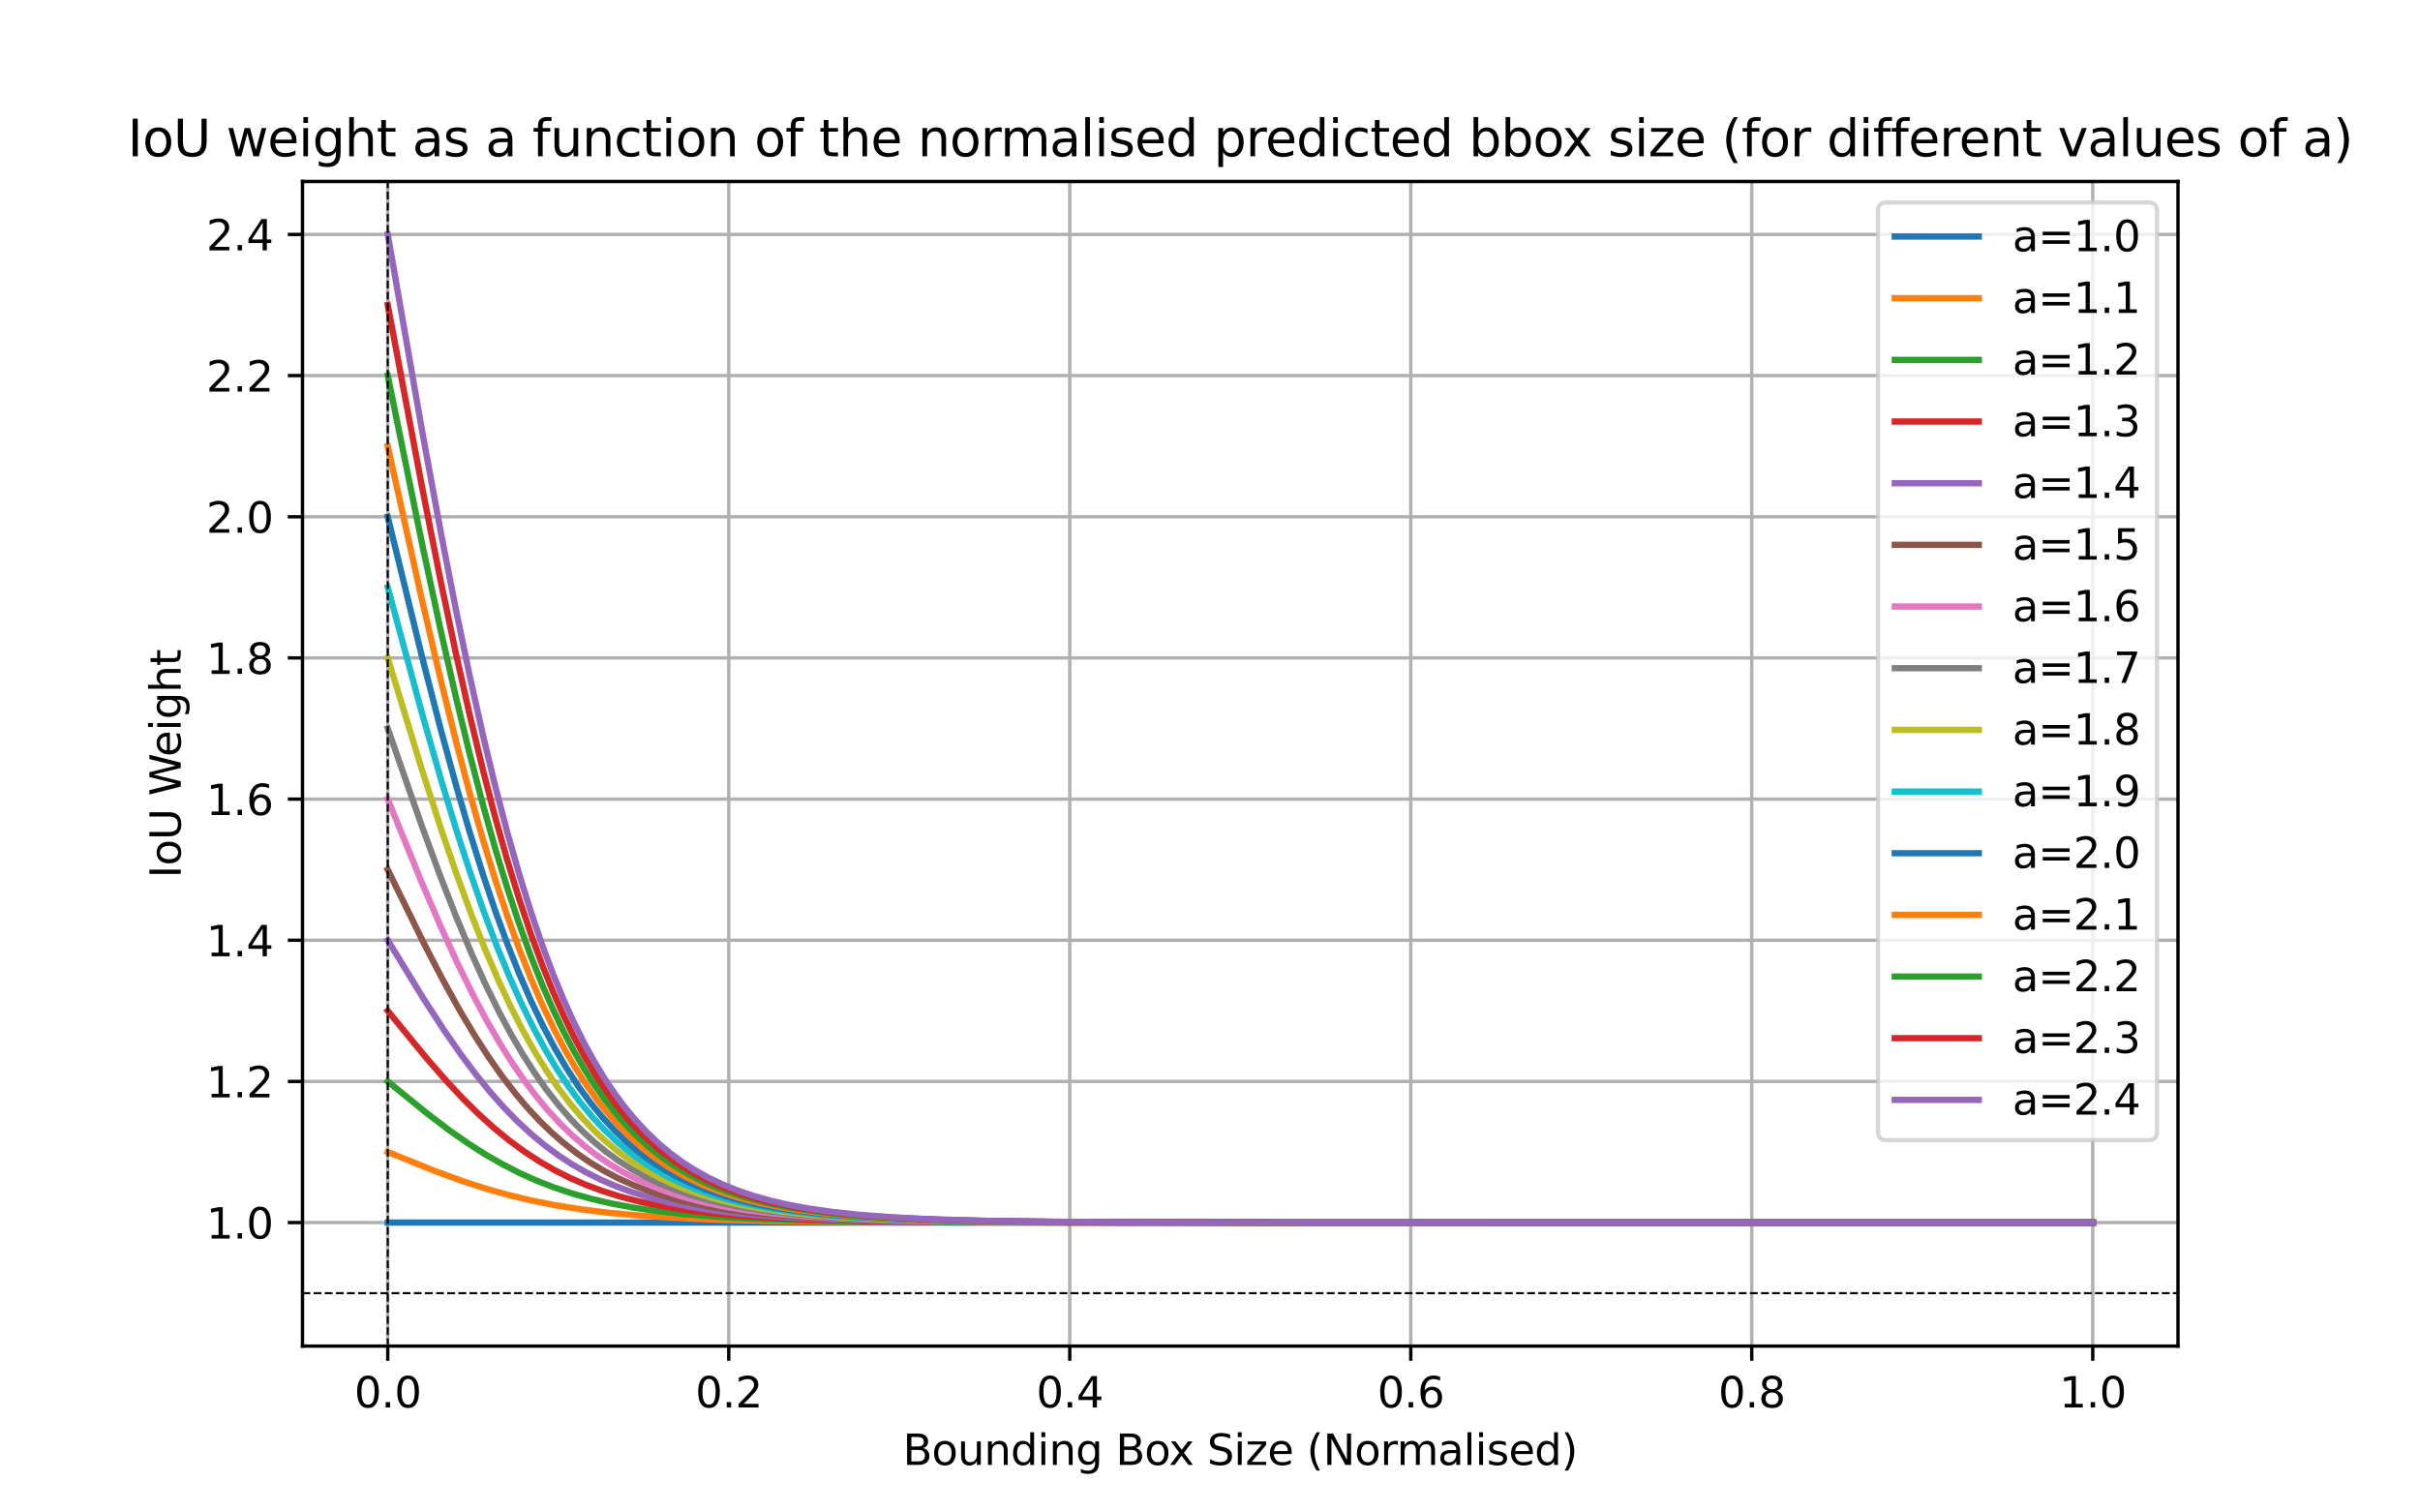 <?xml version="1.0" encoding="utf-8" standalone="no"?>
<!DOCTYPE svg PUBLIC "-//W3C//DTD SVG 1.1//EN"
  "http://www.w3.org/Graphics/SVG/1.1/DTD/svg11.dtd">
<svg xmlns:xlink="http://www.w3.org/1999/xlink" width="576pt" height="360pt" viewBox="0 0 576 360" xmlns="http://www.w3.org/2000/svg" version="1.1">
 <defs>
  <style type="text/css">*{stroke-linejoin: round; stroke-linecap: butt}</style>
 </defs>
 <g id="figure_1">
  <g id="patch_1">
   <path d="M 0 360 
L 576 360 
L 576 0 
L 0 0 
z
" style="fill: #ffffff"/>
  </g>
  <g id="axes_1">
   <g id="patch_2">
    <path d="M 72 320.4 
L 518.4 320.4 
L 518.4 43.2 
L 72 43.2 
z
" style="fill: #ffffff"/>
   </g>
   <g id="matplotlib.axis_1">
    <g id="xtick_1">
     <g id="line2d_1">
      <path d="M 92.291 320.4 
L 92.291 43.2 
" clip-path="url(#pd86fe0fa24)" style="fill: none; stroke: #b0b0b0; stroke-width: 0.8; stroke-linecap: square"/>
     </g>
     <g id="line2d_2">
      <defs>
       <path id="ma699eab582" d="M 0 0 
L 0 3.5 
" style="stroke: #000000; stroke-width: 0.8"/>
      </defs>
      <g>
       <use xlink:href="#ma699eab582" x="92.291" y="320.4" style="stroke: #000000; stroke-width: 0.8"/>
      </g>
     </g>
     <g id="text_1">
      <!-- 0.0 -->
      <g transform="translate(84.339 334.998) scale(0.1 -0.1)">
       <defs>
        <path id="DejaVuSans-30" d="M 2034 4250 
Q 1547 4250 1301 3770 
Q 1056 3291 1056 2328 
Q 1056 1369 1301 889 
Q 1547 409 2034 409 
Q 2525 409 2770 889 
Q 3016 1369 3016 2328 
Q 3016 3291 2770 3770 
Q 2525 4250 2034 4250 
z
M 2034 4750 
Q 2819 4750 3233 4129 
Q 3647 3509 3647 2328 
Q 3647 1150 3233 529 
Q 2819 -91 2034 -91 
Q 1250 -91 836 529 
Q 422 1150 422 2328 
Q 422 3509 836 4129 
Q 1250 4750 2034 4750 
z
" transform="scale(0.016)"/>
        <path id="DejaVuSans-2e" d="M 684 794 
L 1344 794 
L 1344 0 
L 684 0 
L 684 794 
z
" transform="scale(0.016)"/>
       </defs>
       <use xlink:href="#DejaVuSans-30"/>
       <use xlink:href="#DejaVuSans-2e" transform="translate(63.623 0)"/>
       <use xlink:href="#DejaVuSans-30" transform="translate(95.41 0)"/>
      </g>
     </g>
    </g>
    <g id="xtick_2">
     <g id="line2d_3">
      <path d="M 173.455 320.4 
L 173.455 43.2 
" clip-path="url(#pd86fe0fa24)" style="fill: none; stroke: #b0b0b0; stroke-width: 0.8; stroke-linecap: square"/>
     </g>
     <g id="line2d_4">
      <g>
       <use xlink:href="#ma699eab582" x="173.455" y="320.4" style="stroke: #000000; stroke-width: 0.8"/>
      </g>
     </g>
     <g id="text_2">
      <!-- 0.2 -->
      <g transform="translate(165.503 334.998) scale(0.1 -0.1)">
       <defs>
        <path id="DejaVuSans-32" d="M 1228 531 
L 3431 531 
L 3431 0 
L 469 0 
L 469 531 
Q 828 903 1448 1529 
Q 2069 2156 2228 2338 
Q 2531 2678 2651 2914 
Q 2772 3150 2772 3378 
Q 2772 3750 2511 3984 
Q 2250 4219 1831 4219 
Q 1534 4219 1204 4116 
Q 875 4013 500 3803 
L 500 4441 
Q 881 4594 1212 4672 
Q 1544 4750 1819 4750 
Q 2544 4750 2975 4387 
Q 3406 4025 3406 3419 
Q 3406 3131 3298 2873 
Q 3191 2616 2906 2266 
Q 2828 2175 2409 1742 
Q 1991 1309 1228 531 
z
" transform="scale(0.016)"/>
       </defs>
       <use xlink:href="#DejaVuSans-30"/>
       <use xlink:href="#DejaVuSans-2e" transform="translate(63.623 0)"/>
       <use xlink:href="#DejaVuSans-32" transform="translate(95.41 0)"/>
      </g>
     </g>
    </g>
    <g id="xtick_3">
     <g id="line2d_5">
      <path d="M 254.618 320.4 
L 254.618 43.2 
" clip-path="url(#pd86fe0fa24)" style="fill: none; stroke: #b0b0b0; stroke-width: 0.8; stroke-linecap: square"/>
     </g>
     <g id="line2d_6">
      <g>
       <use xlink:href="#ma699eab582" x="254.618" y="320.4" style="stroke: #000000; stroke-width: 0.8"/>
      </g>
     </g>
     <g id="text_3">
      <!-- 0.4 -->
      <g transform="translate(246.667 334.998) scale(0.1 -0.1)">
       <defs>
        <path id="DejaVuSans-34" d="M 2419 4116 
L 825 1625 
L 2419 1625 
L 2419 4116 
z
M 2253 4666 
L 3047 4666 
L 3047 1625 
L 3713 1625 
L 3713 1100 
L 3047 1100 
L 3047 0 
L 2419 0 
L 2419 1100 
L 313 1100 
L 313 1709 
L 2253 4666 
z
" transform="scale(0.016)"/>
       </defs>
       <use xlink:href="#DejaVuSans-30"/>
       <use xlink:href="#DejaVuSans-2e" transform="translate(63.623 0)"/>
       <use xlink:href="#DejaVuSans-34" transform="translate(95.41 0)"/>
      </g>
     </g>
    </g>
    <g id="xtick_4">
     <g id="line2d_7">
      <path d="M 335.782 320.4 
L 335.782 43.2 
" clip-path="url(#pd86fe0fa24)" style="fill: none; stroke: #b0b0b0; stroke-width: 0.8; stroke-linecap: square"/>
     </g>
     <g id="line2d_8">
      <g>
       <use xlink:href="#ma699eab582" x="335.782" y="320.4" style="stroke: #000000; stroke-width: 0.8"/>
      </g>
     </g>
     <g id="text_4">
      <!-- 0.6 -->
      <g transform="translate(327.83 334.998) scale(0.1 -0.1)">
       <defs>
        <path id="DejaVuSans-36" d="M 2113 2584 
Q 1688 2584 1439 2293 
Q 1191 2003 1191 1497 
Q 1191 994 1439 701 
Q 1688 409 2113 409 
Q 2538 409 2786 701 
Q 3034 994 3034 1497 
Q 3034 2003 2786 2293 
Q 2538 2584 2113 2584 
z
M 3366 4563 
L 3366 3988 
Q 3128 4100 2886 4159 
Q 2644 4219 2406 4219 
Q 1781 4219 1451 3797 
Q 1122 3375 1075 2522 
Q 1259 2794 1537 2939 
Q 1816 3084 2150 3084 
Q 2853 3084 3261 2657 
Q 3669 2231 3669 1497 
Q 3669 778 3244 343 
Q 2819 -91 2113 -91 
Q 1303 -91 875 529 
Q 447 1150 447 2328 
Q 447 3434 972 4092 
Q 1497 4750 2381 4750 
Q 2619 4750 2861 4703 
Q 3103 4656 3366 4563 
z
" transform="scale(0.016)"/>
       </defs>
       <use xlink:href="#DejaVuSans-30"/>
       <use xlink:href="#DejaVuSans-2e" transform="translate(63.623 0)"/>
       <use xlink:href="#DejaVuSans-36" transform="translate(95.41 0)"/>
      </g>
     </g>
    </g>
    <g id="xtick_5">
     <g id="line2d_9">
      <path d="M 416.945 320.4 
L 416.945 43.2 
" clip-path="url(#pd86fe0fa24)" style="fill: none; stroke: #b0b0b0; stroke-width: 0.8; stroke-linecap: square"/>
     </g>
     <g id="line2d_10">
      <g>
       <use xlink:href="#ma699eab582" x="416.945" y="320.4" style="stroke: #000000; stroke-width: 0.8"/>
      </g>
     </g>
     <g id="text_5">
      <!-- 0.8 -->
      <g transform="translate(408.994 334.998) scale(0.1 -0.1)">
       <defs>
        <path id="DejaVuSans-38" d="M 2034 2216 
Q 1584 2216 1326 1975 
Q 1069 1734 1069 1313 
Q 1069 891 1326 650 
Q 1584 409 2034 409 
Q 2484 409 2743 651 
Q 3003 894 3003 1313 
Q 3003 1734 2745 1975 
Q 2488 2216 2034 2216 
z
M 1403 2484 
Q 997 2584 770 2862 
Q 544 3141 544 3541 
Q 544 4100 942 4425 
Q 1341 4750 2034 4750 
Q 2731 4750 3128 4425 
Q 3525 4100 3525 3541 
Q 3525 3141 3298 2862 
Q 3072 2584 2669 2484 
Q 3125 2378 3379 2068 
Q 3634 1759 3634 1313 
Q 3634 634 3220 271 
Q 2806 -91 2034 -91 
Q 1263 -91 848 271 
Q 434 634 434 1313 
Q 434 1759 690 2068 
Q 947 2378 1403 2484 
z
M 1172 3481 
Q 1172 3119 1398 2916 
Q 1625 2713 2034 2713 
Q 2441 2713 2670 2916 
Q 2900 3119 2900 3481 
Q 2900 3844 2670 4047 
Q 2441 4250 2034 4250 
Q 1625 4250 1398 4047 
Q 1172 3844 1172 3481 
z
" transform="scale(0.016)"/>
       </defs>
       <use xlink:href="#DejaVuSans-30"/>
       <use xlink:href="#DejaVuSans-2e" transform="translate(63.623 0)"/>
       <use xlink:href="#DejaVuSans-38" transform="translate(95.41 0)"/>
      </g>
     </g>
    </g>
    <g id="xtick_6">
     <g id="line2d_11">
      <path d="M 498.109 320.4 
L 498.109 43.2 
" clip-path="url(#pd86fe0fa24)" style="fill: none; stroke: #b0b0b0; stroke-width: 0.8; stroke-linecap: square"/>
     </g>
     <g id="line2d_12">
      <g>
       <use xlink:href="#ma699eab582" x="498.109" y="320.4" style="stroke: #000000; stroke-width: 0.8"/>
      </g>
     </g>
     <g id="text_6">
      <!-- 1.0 -->
      <g transform="translate(490.158 334.998) scale(0.1 -0.1)">
       <defs>
        <path id="DejaVuSans-31" d="M 794 531 
L 1825 531 
L 1825 4091 
L 703 3866 
L 703 4441 
L 1819 4666 
L 2450 4666 
L 2450 531 
L 3481 531 
L 3481 0 
L 794 0 
L 794 531 
z
" transform="scale(0.016)"/>
       </defs>
       <use xlink:href="#DejaVuSans-31"/>
       <use xlink:href="#DejaVuSans-2e" transform="translate(63.623 0)"/>
       <use xlink:href="#DejaVuSans-30" transform="translate(95.41 0)"/>
      </g>
     </g>
    </g>
    <g id="text_7">
     <!-- Bounding Box Size (Normalised) -->
     <g transform="translate(214.905 348.677) scale(0.1 -0.1)">
      <defs>
       <path id="DejaVuSans-42" d="M 1259 2228 
L 1259 519 
L 2272 519 
Q 2781 519 3026 730 
Q 3272 941 3272 1375 
Q 3272 1813 3026 2020 
Q 2781 2228 2272 2228 
L 1259 2228 
z
M 1259 4147 
L 1259 2741 
L 2194 2741 
Q 2656 2741 2882 2914 
Q 3109 3088 3109 3444 
Q 3109 3797 2882 3972 
Q 2656 4147 2194 4147 
L 1259 4147 
z
M 628 4666 
L 2241 4666 
Q 2963 4666 3353 4366 
Q 3744 4066 3744 3513 
Q 3744 3084 3544 2831 
Q 3344 2578 2956 2516 
Q 3422 2416 3680 2098 
Q 3938 1781 3938 1306 
Q 3938 681 3513 340 
Q 3088 0 2303 0 
L 628 0 
L 628 4666 
z
" transform="scale(0.016)"/>
       <path id="DejaVuSans-6f" d="M 1959 3097 
Q 1497 3097 1228 2736 
Q 959 2375 959 1747 
Q 959 1119 1226 758 
Q 1494 397 1959 397 
Q 2419 397 2687 759 
Q 2956 1122 2956 1747 
Q 2956 2369 2687 2733 
Q 2419 3097 1959 3097 
z
M 1959 3584 
Q 2709 3584 3137 3096 
Q 3566 2609 3566 1747 
Q 3566 888 3137 398 
Q 2709 -91 1959 -91 
Q 1206 -91 779 398 
Q 353 888 353 1747 
Q 353 2609 779 3096 
Q 1206 3584 1959 3584 
z
" transform="scale(0.016)"/>
       <path id="DejaVuSans-75" d="M 544 1381 
L 544 3500 
L 1119 3500 
L 1119 1403 
Q 1119 906 1312 657 
Q 1506 409 1894 409 
Q 2359 409 2629 706 
Q 2900 1003 2900 1516 
L 2900 3500 
L 3475 3500 
L 3475 0 
L 2900 0 
L 2900 538 
Q 2691 219 2414 64 
Q 2138 -91 1772 -91 
Q 1169 -91 856 284 
Q 544 659 544 1381 
z
M 1991 3584 
L 1991 3584 
z
" transform="scale(0.016)"/>
       <path id="DejaVuSans-6e" d="M 3513 2113 
L 3513 0 
L 2938 0 
L 2938 2094 
Q 2938 2591 2744 2837 
Q 2550 3084 2163 3084 
Q 1697 3084 1428 2787 
Q 1159 2491 1159 1978 
L 1159 0 
L 581 0 
L 581 3500 
L 1159 3500 
L 1159 2956 
Q 1366 3272 1645 3428 
Q 1925 3584 2291 3584 
Q 2894 3584 3203 3211 
Q 3513 2838 3513 2113 
z
" transform="scale(0.016)"/>
       <path id="DejaVuSans-64" d="M 2906 2969 
L 2906 4863 
L 3481 4863 
L 3481 0 
L 2906 0 
L 2906 525 
Q 2725 213 2448 61 
Q 2172 -91 1784 -91 
Q 1150 -91 751 415 
Q 353 922 353 1747 
Q 353 2572 751 3078 
Q 1150 3584 1784 3584 
Q 2172 3584 2448 3432 
Q 2725 3281 2906 2969 
z
M 947 1747 
Q 947 1113 1208 752 
Q 1469 391 1925 391 
Q 2381 391 2643 752 
Q 2906 1113 2906 1747 
Q 2906 2381 2643 2742 
Q 2381 3103 1925 3103 
Q 1469 3103 1208 2742 
Q 947 2381 947 1747 
z
" transform="scale(0.016)"/>
       <path id="DejaVuSans-69" d="M 603 3500 
L 1178 3500 
L 1178 0 
L 603 0 
L 603 3500 
z
M 603 4863 
L 1178 4863 
L 1178 4134 
L 603 4134 
L 603 4863 
z
" transform="scale(0.016)"/>
       <path id="DejaVuSans-67" d="M 2906 1791 
Q 2906 2416 2648 2759 
Q 2391 3103 1925 3103 
Q 1463 3103 1205 2759 
Q 947 2416 947 1791 
Q 947 1169 1205 825 
Q 1463 481 1925 481 
Q 2391 481 2648 825 
Q 2906 1169 2906 1791 
z
M 3481 434 
Q 3481 -459 3084 -895 
Q 2688 -1331 1869 -1331 
Q 1566 -1331 1297 -1286 
Q 1028 -1241 775 -1147 
L 775 -588 
Q 1028 -725 1275 -790 
Q 1522 -856 1778 -856 
Q 2344 -856 2625 -561 
Q 2906 -266 2906 331 
L 2906 616 
Q 2728 306 2450 153 
Q 2172 0 1784 0 
Q 1141 0 747 490 
Q 353 981 353 1791 
Q 353 2603 747 3093 
Q 1141 3584 1784 3584 
Q 2172 3584 2450 3431 
Q 2728 3278 2906 2969 
L 2906 3500 
L 3481 3500 
L 3481 434 
z
" transform="scale(0.016)"/>
       <path id="DejaVuSans-20" transform="scale(0.016)"/>
       <path id="DejaVuSans-78" d="M 3513 3500 
L 2247 1797 
L 3578 0 
L 2900 0 
L 1881 1375 
L 863 0 
L 184 0 
L 1544 1831 
L 300 3500 
L 978 3500 
L 1906 2253 
L 2834 3500 
L 3513 3500 
z
" transform="scale(0.016)"/>
       <path id="DejaVuSans-53" d="M 3425 4513 
L 3425 3897 
Q 3066 4069 2747 4153 
Q 2428 4238 2131 4238 
Q 1616 4238 1336 4038 
Q 1056 3838 1056 3469 
Q 1056 3159 1242 3001 
Q 1428 2844 1947 2747 
L 2328 2669 
Q 3034 2534 3370 2195 
Q 3706 1856 3706 1288 
Q 3706 609 3251 259 
Q 2797 -91 1919 -91 
Q 1588 -91 1214 -16 
Q 841 59 441 206 
L 441 856 
Q 825 641 1194 531 
Q 1563 422 1919 422 
Q 2459 422 2753 634 
Q 3047 847 3047 1241 
Q 3047 1584 2836 1778 
Q 2625 1972 2144 2069 
L 1759 2144 
Q 1053 2284 737 2584 
Q 422 2884 422 3419 
Q 422 4038 858 4394 
Q 1294 4750 2059 4750 
Q 2388 4750 2728 4690 
Q 3069 4631 3425 4513 
z
" transform="scale(0.016)"/>
       <path id="DejaVuSans-7a" d="M 353 3500 
L 3084 3500 
L 3084 2975 
L 922 459 
L 3084 459 
L 3084 0 
L 275 0 
L 275 525 
L 2438 3041 
L 353 3041 
L 353 3500 
z
" transform="scale(0.016)"/>
       <path id="DejaVuSans-65" d="M 3597 1894 
L 3597 1613 
L 953 1613 
Q 991 1019 1311 708 
Q 1631 397 2203 397 
Q 2534 397 2845 478 
Q 3156 559 3463 722 
L 3463 178 
Q 3153 47 2828 -22 
Q 2503 -91 2169 -91 
Q 1331 -91 842 396 
Q 353 884 353 1716 
Q 353 2575 817 3079 
Q 1281 3584 2069 3584 
Q 2775 3584 3186 3129 
Q 3597 2675 3597 1894 
z
M 3022 2063 
Q 3016 2534 2758 2815 
Q 2500 3097 2075 3097 
Q 1594 3097 1305 2825 
Q 1016 2553 972 2059 
L 3022 2063 
z
" transform="scale(0.016)"/>
       <path id="DejaVuSans-28" d="M 1984 4856 
Q 1566 4138 1362 3434 
Q 1159 2731 1159 2009 
Q 1159 1288 1364 580 
Q 1569 -128 1984 -844 
L 1484 -844 
Q 1016 -109 783 600 
Q 550 1309 550 2009 
Q 550 2706 781 3412 
Q 1013 4119 1484 4856 
L 1984 4856 
z
" transform="scale(0.016)"/>
       <path id="DejaVuSans-4e" d="M 628 4666 
L 1478 4666 
L 3547 763 
L 3547 4666 
L 4159 4666 
L 4159 0 
L 3309 0 
L 1241 3903 
L 1241 0 
L 628 0 
L 628 4666 
z
" transform="scale(0.016)"/>
       <path id="DejaVuSans-72" d="M 2631 2963 
Q 2534 3019 2420 3045 
Q 2306 3072 2169 3072 
Q 1681 3072 1420 2755 
Q 1159 2438 1159 1844 
L 1159 0 
L 581 0 
L 581 3500 
L 1159 3500 
L 1159 2956 
Q 1341 3275 1631 3429 
Q 1922 3584 2338 3584 
Q 2397 3584 2469 3576 
Q 2541 3569 2628 3553 
L 2631 2963 
z
" transform="scale(0.016)"/>
       <path id="DejaVuSans-6d" d="M 3328 2828 
Q 3544 3216 3844 3400 
Q 4144 3584 4550 3584 
Q 5097 3584 5394 3201 
Q 5691 2819 5691 2113 
L 5691 0 
L 5113 0 
L 5113 2094 
Q 5113 2597 4934 2840 
Q 4756 3084 4391 3084 
Q 3944 3084 3684 2787 
Q 3425 2491 3425 1978 
L 3425 0 
L 2847 0 
L 2847 2094 
Q 2847 2600 2669 2842 
Q 2491 3084 2119 3084 
Q 1678 3084 1418 2786 
Q 1159 2488 1159 1978 
L 1159 0 
L 581 0 
L 581 3500 
L 1159 3500 
L 1159 2956 
Q 1356 3278 1631 3431 
Q 1906 3584 2284 3584 
Q 2666 3584 2933 3390 
Q 3200 3197 3328 2828 
z
" transform="scale(0.016)"/>
       <path id="DejaVuSans-61" d="M 2194 1759 
Q 1497 1759 1228 1600 
Q 959 1441 959 1056 
Q 959 750 1161 570 
Q 1363 391 1709 391 
Q 2188 391 2477 730 
Q 2766 1069 2766 1631 
L 2766 1759 
L 2194 1759 
z
M 3341 1997 
L 3341 0 
L 2766 0 
L 2766 531 
Q 2569 213 2275 61 
Q 1981 -91 1556 -91 
Q 1019 -91 701 211 
Q 384 513 384 1019 
Q 384 1609 779 1909 
Q 1175 2209 1959 2209 
L 2766 2209 
L 2766 2266 
Q 2766 2663 2505 2880 
Q 2244 3097 1772 3097 
Q 1472 3097 1187 3025 
Q 903 2953 641 2809 
L 641 3341 
Q 956 3463 1253 3523 
Q 1550 3584 1831 3584 
Q 2591 3584 2966 3190 
Q 3341 2797 3341 1997 
z
" transform="scale(0.016)"/>
       <path id="DejaVuSans-6c" d="M 603 4863 
L 1178 4863 
L 1178 0 
L 603 0 
L 603 4863 
z
" transform="scale(0.016)"/>
       <path id="DejaVuSans-73" d="M 2834 3397 
L 2834 2853 
Q 2591 2978 2328 3040 
Q 2066 3103 1784 3103 
Q 1356 3103 1142 2972 
Q 928 2841 928 2578 
Q 928 2378 1081 2264 
Q 1234 2150 1697 2047 
L 1894 2003 
Q 2506 1872 2764 1633 
Q 3022 1394 3022 966 
Q 3022 478 2636 193 
Q 2250 -91 1575 -91 
Q 1294 -91 989 -36 
Q 684 19 347 128 
L 347 722 
Q 666 556 975 473 
Q 1284 391 1588 391 
Q 1994 391 2212 530 
Q 2431 669 2431 922 
Q 2431 1156 2273 1281 
Q 2116 1406 1581 1522 
L 1381 1569 
Q 847 1681 609 1914 
Q 372 2147 372 2553 
Q 372 3047 722 3315 
Q 1072 3584 1716 3584 
Q 2034 3584 2315 3537 
Q 2597 3491 2834 3397 
z
" transform="scale(0.016)"/>
       <path id="DejaVuSans-29" d="M 513 4856 
L 1013 4856 
Q 1481 4119 1714 3412 
Q 1947 2706 1947 2009 
Q 1947 1309 1714 600 
Q 1481 -109 1013 -844 
L 513 -844 
Q 928 -128 1133 580 
Q 1338 1288 1338 2009 
Q 1338 2731 1133 3434 
Q 928 4138 513 4856 
z
" transform="scale(0.016)"/>
      </defs>
      <use xlink:href="#DejaVuSans-42"/>
      <use xlink:href="#DejaVuSans-6f" transform="translate(68.604 0)"/>
      <use xlink:href="#DejaVuSans-75" transform="translate(129.785 0)"/>
      <use xlink:href="#DejaVuSans-6e" transform="translate(193.164 0)"/>
      <use xlink:href="#DejaVuSans-64" transform="translate(256.543 0)"/>
      <use xlink:href="#DejaVuSans-69" transform="translate(320.02 0)"/>
      <use xlink:href="#DejaVuSans-6e" transform="translate(347.803 0)"/>
      <use xlink:href="#DejaVuSans-67" transform="translate(411.182 0)"/>
      <use xlink:href="#DejaVuSans-20" transform="translate(474.658 0)"/>
      <use xlink:href="#DejaVuSans-42" transform="translate(506.445 0)"/>
      <use xlink:href="#DejaVuSans-6f" transform="translate(575.049 0)"/>
      <use xlink:href="#DejaVuSans-78" transform="translate(633.105 0)"/>
      <use xlink:href="#DejaVuSans-20" transform="translate(692.285 0)"/>
      <use xlink:href="#DejaVuSans-53" transform="translate(724.072 0)"/>
      <use xlink:href="#DejaVuSans-69" transform="translate(787.549 0)"/>
      <use xlink:href="#DejaVuSans-7a" transform="translate(815.332 0)"/>
      <use xlink:href="#DejaVuSans-65" transform="translate(867.822 0)"/>
      <use xlink:href="#DejaVuSans-20" transform="translate(929.346 0)"/>
      <use xlink:href="#DejaVuSans-28" transform="translate(961.133 0)"/>
      <use xlink:href="#DejaVuSans-4e" transform="translate(1000.146 0)"/>
      <use xlink:href="#DejaVuSans-6f" transform="translate(1074.951 0)"/>
      <use xlink:href="#DejaVuSans-72" transform="translate(1136.133 0)"/>
      <use xlink:href="#DejaVuSans-6d" transform="translate(1175.496 0)"/>
      <use xlink:href="#DejaVuSans-61" transform="translate(1272.908 0)"/>
      <use xlink:href="#DejaVuSans-6c" transform="translate(1334.188 0)"/>
      <use xlink:href="#DejaVuSans-69" transform="translate(1361.971 0)"/>
      <use xlink:href="#DejaVuSans-73" transform="translate(1389.754 0)"/>
      <use xlink:href="#DejaVuSans-65" transform="translate(1441.854 0)"/>
      <use xlink:href="#DejaVuSans-64" transform="translate(1503.377 0)"/>
      <use xlink:href="#DejaVuSans-29" transform="translate(1566.854 0)"/>
     </g>
    </g>
   </g>
   <g id="matplotlib.axis_2">
    <g id="ytick_1">
     <g id="line2d_13">
      <path d="M 72 291 
L 518.4 291 
" clip-path="url(#pd86fe0fa24)" style="fill: none; stroke: #b0b0b0; stroke-width: 0.8; stroke-linecap: square"/>
     </g>
     <g id="line2d_14">
      <defs>
       <path id="m715d3de335" d="M 0 0 
L -3.5 0 
" style="stroke: #000000; stroke-width: 0.8"/>
      </defs>
      <g>
       <use xlink:href="#m715d3de335" x="72" y="291" style="stroke: #000000; stroke-width: 0.8"/>
      </g>
     </g>
     <g id="text_8">
      <!-- 1.0 -->
      <g transform="translate(49.097 294.799) scale(0.1 -0.1)">
       <use xlink:href="#DejaVuSans-31"/>
       <use xlink:href="#DejaVuSans-2e" transform="translate(63.623 0)"/>
       <use xlink:href="#DejaVuSans-30" transform="translate(95.41 0)"/>
      </g>
     </g>
    </g>
    <g id="ytick_2">
     <g id="line2d_15">
      <path d="M 72 257.4 
L 518.4 257.4 
" clip-path="url(#pd86fe0fa24)" style="fill: none; stroke: #b0b0b0; stroke-width: 0.8; stroke-linecap: square"/>
     </g>
     <g id="line2d_16">
      <g>
       <use xlink:href="#m715d3de335" x="72" y="257.4" style="stroke: #000000; stroke-width: 0.8"/>
      </g>
     </g>
     <g id="text_9">
      <!-- 1.2 -->
      <g transform="translate(49.097 261.199) scale(0.1 -0.1)">
       <use xlink:href="#DejaVuSans-31"/>
       <use xlink:href="#DejaVuSans-2e" transform="translate(63.623 0)"/>
       <use xlink:href="#DejaVuSans-32" transform="translate(95.41 0)"/>
      </g>
     </g>
    </g>
    <g id="ytick_3">
     <g id="line2d_17">
      <path d="M 72 223.8 
L 518.4 223.8 
" clip-path="url(#pd86fe0fa24)" style="fill: none; stroke: #b0b0b0; stroke-width: 0.8; stroke-linecap: square"/>
     </g>
     <g id="line2d_18">
      <g>
       <use xlink:href="#m715d3de335" x="72" y="223.8" style="stroke: #000000; stroke-width: 0.8"/>
      </g>
     </g>
     <g id="text_10">
      <!-- 1.4 -->
      <g transform="translate(49.097 227.599) scale(0.1 -0.1)">
       <use xlink:href="#DejaVuSans-31"/>
       <use xlink:href="#DejaVuSans-2e" transform="translate(63.623 0)"/>
       <use xlink:href="#DejaVuSans-34" transform="translate(95.41 0)"/>
      </g>
     </g>
    </g>
    <g id="ytick_4">
     <g id="line2d_19">
      <path d="M 72 190.2 
L 518.4 190.2 
" clip-path="url(#pd86fe0fa24)" style="fill: none; stroke: #b0b0b0; stroke-width: 0.8; stroke-linecap: square"/>
     </g>
     <g id="line2d_20">
      <g>
       <use xlink:href="#m715d3de335" x="72" y="190.2" style="stroke: #000000; stroke-width: 0.8"/>
      </g>
     </g>
     <g id="text_11">
      <!-- 1.6 -->
      <g transform="translate(49.097 193.999) scale(0.1 -0.1)">
       <use xlink:href="#DejaVuSans-31"/>
       <use xlink:href="#DejaVuSans-2e" transform="translate(63.623 0)"/>
       <use xlink:href="#DejaVuSans-36" transform="translate(95.41 0)"/>
      </g>
     </g>
    </g>
    <g id="ytick_5">
     <g id="line2d_21">
      <path d="M 72 156.6 
L 518.4 156.6 
" clip-path="url(#pd86fe0fa24)" style="fill: none; stroke: #b0b0b0; stroke-width: 0.8; stroke-linecap: square"/>
     </g>
     <g id="line2d_22">
      <g>
       <use xlink:href="#m715d3de335" x="72" y="156.6" style="stroke: #000000; stroke-width: 0.8"/>
      </g>
     </g>
     <g id="text_12">
      <!-- 1.8 -->
      <g transform="translate(49.097 160.399) scale(0.1 -0.1)">
       <use xlink:href="#DejaVuSans-31"/>
       <use xlink:href="#DejaVuSans-2e" transform="translate(63.623 0)"/>
       <use xlink:href="#DejaVuSans-38" transform="translate(95.41 0)"/>
      </g>
     </g>
    </g>
    <g id="ytick_6">
     <g id="line2d_23">
      <path d="M 72 123 
L 518.4 123 
" clip-path="url(#pd86fe0fa24)" style="fill: none; stroke: #b0b0b0; stroke-width: 0.8; stroke-linecap: square"/>
     </g>
     <g id="line2d_24">
      <g>
       <use xlink:href="#m715d3de335" x="72" y="123" style="stroke: #000000; stroke-width: 0.8"/>
      </g>
     </g>
     <g id="text_13">
      <!-- 2.0 -->
      <g transform="translate(49.097 126.799) scale(0.1 -0.1)">
       <use xlink:href="#DejaVuSans-32"/>
       <use xlink:href="#DejaVuSans-2e" transform="translate(63.623 0)"/>
       <use xlink:href="#DejaVuSans-30" transform="translate(95.41 0)"/>
      </g>
     </g>
    </g>
    <g id="ytick_7">
     <g id="line2d_25">
      <path d="M 72 89.4 
L 518.4 89.4 
" clip-path="url(#pd86fe0fa24)" style="fill: none; stroke: #b0b0b0; stroke-width: 0.8; stroke-linecap: square"/>
     </g>
     <g id="line2d_26">
      <g>
       <use xlink:href="#m715d3de335" x="72" y="89.4" style="stroke: #000000; stroke-width: 0.8"/>
      </g>
     </g>
     <g id="text_14">
      <!-- 2.2 -->
      <g transform="translate(49.097 93.199) scale(0.1 -0.1)">
       <use xlink:href="#DejaVuSans-32"/>
       <use xlink:href="#DejaVuSans-2e" transform="translate(63.623 0)"/>
       <use xlink:href="#DejaVuSans-32" transform="translate(95.41 0)"/>
      </g>
     </g>
    </g>
    <g id="ytick_8">
     <g id="line2d_27">
      <path d="M 72 55.8 
L 518.4 55.8 
" clip-path="url(#pd86fe0fa24)" style="fill: none; stroke: #b0b0b0; stroke-width: 0.8; stroke-linecap: square"/>
     </g>
     <g id="line2d_28">
      <g>
       <use xlink:href="#m715d3de335" x="72" y="55.8" style="stroke: #000000; stroke-width: 0.8"/>
      </g>
     </g>
     <g id="text_15">
      <!-- 2.4 -->
      <g transform="translate(49.097 59.599) scale(0.1 -0.1)">
       <use xlink:href="#DejaVuSans-32"/>
       <use xlink:href="#DejaVuSans-2e" transform="translate(63.623 0)"/>
       <use xlink:href="#DejaVuSans-34" transform="translate(95.41 0)"/>
      </g>
     </g>
    </g>
    <g id="text_16">
     <!-- IoU Weight -->
     <g transform="translate(43.017 209.002) rotate(-90) scale(0.1 -0.1)">
      <defs>
       <path id="DejaVuSans-49" d="M 628 4666 
L 1259 4666 
L 1259 0 
L 628 0 
L 628 4666 
z
" transform="scale(0.016)"/>
       <path id="DejaVuSans-55" d="M 556 4666 
L 1191 4666 
L 1191 1831 
Q 1191 1081 1462 751 
Q 1734 422 2344 422 
Q 2950 422 3222 751 
Q 3494 1081 3494 1831 
L 3494 4666 
L 4128 4666 
L 4128 1753 
Q 4128 841 3676 375 
Q 3225 -91 2344 -91 
Q 1459 -91 1007 375 
Q 556 841 556 1753 
L 556 4666 
z
" transform="scale(0.016)"/>
       <path id="DejaVuSans-57" d="M 213 4666 
L 850 4666 
L 1831 722 
L 2809 4666 
L 3519 4666 
L 4500 722 
L 5478 4666 
L 6119 4666 
L 4947 0 
L 4153 0 
L 3169 4050 
L 2175 0 
L 1381 0 
L 213 4666 
z
" transform="scale(0.016)"/>
       <path id="DejaVuSans-68" d="M 3513 2113 
L 3513 0 
L 2938 0 
L 2938 2094 
Q 2938 2591 2744 2837 
Q 2550 3084 2163 3084 
Q 1697 3084 1428 2787 
Q 1159 2491 1159 1978 
L 1159 0 
L 581 0 
L 581 4863 
L 1159 4863 
L 1159 2956 
Q 1366 3272 1645 3428 
Q 1925 3584 2291 3584 
Q 2894 3584 3203 3211 
Q 3513 2838 3513 2113 
z
" transform="scale(0.016)"/>
       <path id="DejaVuSans-74" d="M 1172 4494 
L 1172 3500 
L 2356 3500 
L 2356 3053 
L 1172 3053 
L 1172 1153 
Q 1172 725 1289 603 
Q 1406 481 1766 481 
L 2356 481 
L 2356 0 
L 1766 0 
Q 1100 0 847 248 
Q 594 497 594 1153 
L 594 3053 
L 172 3053 
L 172 3500 
L 594 3500 
L 594 4494 
L 1172 4494 
z
" transform="scale(0.016)"/>
      </defs>
      <use xlink:href="#DejaVuSans-49"/>
      <use xlink:href="#DejaVuSans-6f" transform="translate(29.492 0)"/>
      <use xlink:href="#DejaVuSans-55" transform="translate(90.674 0)"/>
      <use xlink:href="#DejaVuSans-20" transform="translate(163.867 0)"/>
      <use xlink:href="#DejaVuSans-57" transform="translate(195.654 0)"/>
      <use xlink:href="#DejaVuSans-65" transform="translate(288.656 0)"/>
      <use xlink:href="#DejaVuSans-69" transform="translate(350.18 0)"/>
      <use xlink:href="#DejaVuSans-67" transform="translate(377.963 0)"/>
      <use xlink:href="#DejaVuSans-68" transform="translate(441.439 0)"/>
      <use xlink:href="#DejaVuSans-74" transform="translate(504.818 0)"/>
     </g>
    </g>
   </g>
   <g id="line2d_29">
    <path d="M 92.291 291 
L 498.109 291 
L 498.109 291 
" clip-path="url(#pd86fe0fa24)" style="fill: none; stroke: #1f77b4; stroke-width: 1.5; stroke-linecap: square"/>
   </g>
   <g id="line2d_30">
    <path d="M 92.291 274.2 
L 103.665 278.789 
L 110.165 281.155 
L 115.852 282.988 
L 121.133 284.467 
L 126.414 285.729 
L 132.101 286.859 
L 138.194 287.832 
L 144.694 288.639 
L 152.006 289.318 
L 160.537 289.876 
L 170.692 290.309 
L 183.691 290.632 
L 201.971 290.85 
L 233.251 290.968 
L 323.839 291 
L 498.109 291 
L 498.109 291 
" clip-path="url(#pd86fe0fa24)" style="fill: none; stroke: #ff7f0e; stroke-width: 1.5; stroke-linecap: square"/>
   </g>
   <g id="line2d_31">
    <path d="M 92.291 257.4 
L 101.634 265.002 
L 106.915 269.01 
L 111.383 272.136 
L 115.446 274.73 
L 119.508 277.07 
L 123.57 279.152 
L 127.632 280.981 
L 131.695 282.571 
L 136.163 284.065 
L 140.632 285.32 
L 145.506 286.451 
L 150.787 287.438 
L 156.474 288.273 
L 162.974 288.998 
L 170.692 289.619 
L 179.629 290.104 
L 191.003 290.486 
L 206.034 290.754 
L 229.189 290.921 
L 276.311 290.992 
L 498.109 291 
L 498.109 291 
" clip-path="url(#pd86fe0fa24)" style="fill: none; stroke: #2ca02c; stroke-width: 1.5; stroke-linecap: square"/>
   </g>
   <g id="line2d_32">
    <path d="M 92.291 240.6 
L 101.228 251.523 
L 106.103 257.12 
L 110.165 261.466 
L 113.821 265.084 
L 117.477 268.399 
L 121.133 271.401 
L 124.789 274.09 
L 128.445 276.476 
L 132.101 278.576 
L 135.757 280.409 
L 139.413 281.999 
L 143.475 283.511 
L 147.537 284.786 
L 152.006 285.953 
L 156.881 286.988 
L 162.162 287.879 
L 168.255 288.67 
L 175.161 289.331 
L 183.285 289.875 
L 193.035 290.301 
L 206.034 290.631 
L 224.314 290.85 
L 255.593 290.968 
L 346.181 291 
L 498.109 291 
L 498.109 291 
" clip-path="url(#pd86fe0fa24)" style="fill: none; stroke: #d62728; stroke-width: 1.5; stroke-linecap: square"/>
   </g>
   <g id="line2d_33">
    <path d="M 92.291 223.8 
L 100.822 237.722 
L 105.696 245.225 
L 109.759 251.062 
L 113.415 255.928 
L 116.664 259.918 
L 119.914 263.58 
L 123.164 266.91 
L 126.414 269.916 
L 129.664 272.61 
L 132.913 275.007 
L 136.163 277.13 
L 139.413 278.999 
L 143.069 280.828 
L 146.725 282.398 
L 150.381 283.74 
L 154.443 284.998 
L 158.912 286.142 
L 163.786 287.149 
L 169.067 288.012 
L 175.161 288.774 
L 182.067 289.409 
L 190.191 289.93 
L 200.347 290.349 
L 213.752 290.663 
L 232.845 290.868 
L 266.561 290.975 
L 377.867 291 
L 498.109 291 
L 498.109 291 
" clip-path="url(#pd86fe0fa24)" style="fill: none; stroke: #9467bd; stroke-width: 1.5; stroke-linecap: square"/>
   </g>
   <g id="line2d_34">
    <path d="M 92.291 207 
L 100.822 224.402 
L 105.29 233.023 
L 109.352 240.372 
L 113.008 246.509 
L 116.258 251.547 
L 119.508 256.175 
L 122.758 260.39 
L 125.601 263.743 
L 128.445 266.794 
L 131.288 269.555 
L 134.132 272.043 
L 137.382 274.574 
L 140.632 276.8 
L 143.881 278.748 
L 147.131 280.447 
L 150.787 282.095 
L 154.443 283.498 
L 158.505 284.809 
L 162.974 285.996 
L 167.849 287.039 
L 173.13 287.93 
L 179.223 288.716 
L 186.129 289.368 
L 194.253 289.903 
L 204.409 290.333 
L 217.408 290.648 
L 236.094 290.86 
L 268.592 290.972 
L 369.336 291 
L 498.109 291 
L 498.109 291 
" clip-path="url(#pd86fe0fa24)" style="fill: none; stroke: #8c564b; stroke-width: 1.5; stroke-linecap: square"/>
   </g>
   <g id="line2d_35">
    <path d="M 92.291 190.2 
L 100.415 210.115 
L 104.884 220.513 
L 108.946 229.393 
L 112.602 236.821 
L 115.852 242.927 
L 119.102 248.543 
L 121.945 253.05 
L 124.789 257.18 
L 127.632 260.943 
L 130.476 264.354 
L 133.32 267.431 
L 136.163 270.195 
L 139.007 272.668 
L 141.85 274.873 
L 145.1 277.095 
L 148.35 279.031 
L 151.6 280.712 
L 155.256 282.335 
L 158.912 283.712 
L 162.974 284.995 
L 167.442 286.154 
L 172.317 287.169 
L 177.598 288.034 
L 183.691 288.795 
L 190.597 289.426 
L 198.722 289.943 
L 208.877 290.358 
L 222.283 290.668 
L 241.781 290.873 
L 276.311 290.977 
L 394.522 291 
L 498.109 291 
L 498.109 291 
" clip-path="url(#pd86fe0fa24)" style="fill: none; stroke: #e377c2; stroke-width: 1.5; stroke-linecap: square"/>
   </g>
   <g id="line2d_36">
    <path d="M 92.291 173.4 
L 100.415 196.634 
L 104.884 208.765 
L 108.54 218.122 
L 112.196 226.862 
L 115.446 234.056 
L 118.695 240.68 
L 121.539 246.001 
L 124.383 250.882 
L 127.226 255.332 
L 130.07 259.369 
L 132.913 263.013 
L 135.757 266.288 
L 138.6 269.22 
L 141.444 271.836 
L 144.288 274.163 
L 147.131 276.226 
L 150.381 278.294 
L 153.631 280.088 
L 156.881 281.638 
L 160.537 283.13 
L 164.193 284.391 
L 168.255 285.563 
L 172.723 286.617 
L 177.598 287.54 
L 183.285 288.376 
L 189.785 289.089 
L 197.097 289.664 
L 206.034 290.138 
L 217.408 290.507 
L 232.845 290.769 
L 256.812 290.929 
L 307.59 290.994 
L 498.109 291 
L 498.109 291 
" clip-path="url(#pd86fe0fa24)" style="fill: none; stroke: #7f7f7f; stroke-width: 1.5; stroke-linecap: square"/>
   </g>
   <g id="line2d_37">
    <path d="M 92.291 156.6 
L 100.415 183.153 
L 104.884 197.017 
L 108.54 207.711 
L 112.196 217.699 
L 115.446 225.921 
L 118.695 233.491 
L 121.539 239.573 
L 124.383 245.15 
L 127.226 250.237 
L 130.07 254.85 
L 132.913 259.015 
L 135.757 262.758 
L 138.6 266.109 
L 141.444 269.099 
L 144.288 271.757 
L 147.131 274.116 
L 149.975 276.202 
L 153.225 278.288 
L 156.474 280.093 
L 159.724 281.651 
L 163.38 283.148 
L 167.036 284.411 
L 171.098 285.582 
L 175.567 286.636 
L 180.442 287.556 
L 186.129 288.389 
L 192.628 289.1 
L 199.94 289.672 
L 208.877 290.144 
L 220.252 290.51 
L 235.688 290.771 
L 259.655 290.93 
L 310.84 290.994 
L 498.109 291 
L 498.109 291 
" clip-path="url(#pd86fe0fa24)" style="fill: none; stroke: #bcbd22; stroke-width: 1.5; stroke-linecap: square"/>
   </g>
   <g id="line2d_38">
    <path d="M 92.291 139.8 
L 100.415 169.672 
L 104.884 185.269 
L 108.54 197.3 
L 111.79 207.33 
L 115.039 216.669 
L 118.289 225.279 
L 121.133 232.202 
L 123.976 238.557 
L 126.82 244.357 
L 129.664 249.622 
L 132.507 254.377 
L 135.351 258.654 
L 138.194 262.485 
L 141.038 265.904 
L 143.881 268.946 
L 146.725 271.645 
L 149.569 274.034 
L 152.412 276.144 
L 155.256 278.003 
L 158.505 279.856 
L 161.755 281.453 
L 165.411 282.985 
L 169.067 284.277 
L 173.13 285.475 
L 177.598 286.551 
L 182.473 287.49 
L 188.16 288.34 
L 194.659 289.065 
L 201.971 289.648 
L 210.908 290.128 
L 222.283 290.502 
L 237.719 290.767 
L 261.686 290.928 
L 312.058 290.994 
L 498.109 291 
L 498.109 291 
" clip-path="url(#pd86fe0fa24)" style="fill: none; stroke: #17becf; stroke-width: 1.5; stroke-linecap: square"/>
   </g>
   <g id="line2d_39">
    <path d="M 92.291 123 
L 100.415 156.191 
L 104.884 173.521 
L 108.54 186.889 
L 111.79 198.034 
L 115.039 208.41 
L 117.883 216.826 
L 120.727 224.608 
L 123.57 231.759 
L 126.414 238.291 
L 129.257 244.224 
L 132.101 249.586 
L 134.944 254.412 
L 137.788 258.737 
L 140.632 262.599 
L 143.475 266.037 
L 146.319 269.088 
L 149.162 271.79 
L 152.006 274.176 
L 154.849 276.28 
L 157.693 278.131 
L 160.943 279.973 
L 164.193 281.559 
L 167.849 283.079 
L 171.505 284.359 
L 175.567 285.544 
L 180.035 286.609 
L 184.91 287.537 
L 190.597 288.377 
L 197.097 289.092 
L 204.409 289.667 
L 213.346 290.141 
L 224.72 290.509 
L 240.157 290.77 
L 264.124 290.929 
L 314.902 290.994 
L 498.109 291 
L 498.109 291 
" clip-path="url(#pd86fe0fa24)" style="fill: none; stroke: #1f77b4; stroke-width: 1.5; stroke-linecap: square"/>
   </g>
   <g id="line2d_40">
    <path d="M 92.291 106.2 
L 100.415 142.711 
L 104.884 161.773 
L 108.54 176.478 
L 111.79 188.737 
L 115.039 200.151 
L 117.883 209.408 
L 120.727 217.969 
L 123.57 225.835 
L 126.414 233.02 
L 129.257 239.546 
L 132.101 245.445 
L 134.538 250.03 
L 136.976 254.205 
L 139.413 257.998 
L 141.85 261.435 
L 144.288 264.541 
L 147.131 267.784 
L 149.975 270.653 
L 152.818 273.185 
L 155.662 275.416 
L 158.505 277.379 
L 161.755 279.331 
L 165.005 281.011 
L 168.255 282.455 
L 171.911 283.837 
L 175.973 285.116 
L 180.442 286.264 
L 185.316 287.265 
L 190.597 288.114 
L 196.691 288.859 
L 203.596 289.474 
L 212.127 289.996 
L 222.689 290.403 
L 236.501 290.697 
L 256.812 290.889 
L 294.591 290.983 
L 446.519 291 
L 498.109 291 
L 498.109 291 
" clip-path="url(#pd86fe0fa24)" style="fill: none; stroke: #ff7f0e; stroke-width: 1.5; stroke-linecap: square"/>
   </g>
   <g id="line2d_41">
    <path d="M 92.291 89.4 
L 100.415 129.23 
L 104.884 150.025 
L 108.54 166.067 
L 111.79 179.44 
L 115.039 191.892 
L 117.883 201.991 
L 120.727 211.33 
L 123.57 219.911 
L 126.414 227.749 
L 129.257 234.868 
L 131.695 240.425 
L 134.132 245.503 
L 136.569 250.131 
L 139.007 254.336 
L 141.444 258.148 
L 143.881 261.595 
L 146.319 264.706 
L 149.162 267.948 
L 152.006 270.811 
L 154.849 273.336 
L 157.693 275.557 
L 160.537 277.509 
L 163.786 279.448 
L 167.036 281.116 
L 170.286 282.548 
L 173.942 283.917 
L 178.004 285.184 
L 182.473 286.32 
L 187.347 287.31 
L 192.628 288.15 
L 198.722 288.885 
L 205.628 289.493 
L 214.158 290.009 
L 224.72 290.411 
L 238.532 290.701 
L 259.249 290.892 
L 297.84 290.984 
L 459.924 291 
L 498.109 291 
L 498.109 291 
" clip-path="url(#pd86fe0fa24)" style="fill: none; stroke: #2ca02c; stroke-width: 1.5; stroke-linecap: square"/>
   </g>
   <g id="line2d_42">
    <path d="M 92.291 72.6 
L 100.415 115.749 
L 104.884 138.277 
L 108.54 155.656 
L 111.79 170.144 
L 115.039 183.633 
L 117.883 194.573 
L 120.727 204.691 
L 123.57 213.987 
L 126.414 222.478 
L 129.257 230.191 
L 131.695 236.21 
L 134.132 241.712 
L 136.569 246.725 
L 139.007 251.281 
L 141.444 255.41 
L 143.881 259.145 
L 146.319 262.515 
L 148.756 265.551 
L 151.193 268.282 
L 154.037 271.117 
L 156.881 273.614 
L 159.724 275.808 
L 162.568 277.734 
L 165.818 279.647 
L 169.067 281.289 
L 172.317 282.699 
L 175.973 284.046 
L 180.035 285.291 
L 184.504 286.408 
L 189.379 287.38 
L 194.659 288.205 
L 200.753 288.926 
L 208.065 289.552 
L 216.596 290.048 
L 227.157 290.434 
L 241.375 290.719 
L 262.499 290.901 
L 303.121 290.987 
L 493.234 291 
L 498.109 291 
L 498.109 291 
" clip-path="url(#pd86fe0fa24)" style="fill: none; stroke: #d62728; stroke-width: 1.5; stroke-linecap: square"/>
   </g>
   <g id="line2d_43">
    <path d="M 92.291 55.8 
L 100.415 102.268 
L 104.884 126.529 
L 108.54 145.245 
L 111.79 160.847 
L 115.039 175.374 
L 117.883 187.156 
L 120.727 198.052 
L 123.57 208.063 
L 126.414 217.207 
L 129.257 225.513 
L 131.695 231.996 
L 134.132 237.92 
L 136.569 243.319 
L 139.007 248.225 
L 141.444 252.672 
L 143.881 256.694 
L 146.319 260.324 
L 148.756 263.594 
L 151.193 266.534 
L 154.037 269.588 
L 156.881 272.276 
L 159.724 274.64 
L 162.568 276.714 
L 165.411 278.533 
L 168.661 280.336 
L 171.911 281.883 
L 175.567 283.362 
L 179.223 284.604 
L 183.285 285.752 
L 187.754 286.78 
L 192.628 287.675 
L 198.315 288.483 
L 204.815 289.17 
L 212.533 289.748 
L 221.876 290.209 
L 233.657 290.557 
L 249.906 290.801 
L 275.904 290.945 
L 336.432 290.997 
L 498.109 291 
L 498.109 291 
" clip-path="url(#pd86fe0fa24)" style="fill: none; stroke: #9467bd; stroke-width: 1.5; stroke-linecap: square"/>
   </g>
   <g id="line2d_44">
    <path d="M 72 307.8 
L 518.4 307.8 
" clip-path="url(#pd86fe0fa24)" style="fill: none; stroke-dasharray: 1.85,0.8; stroke-dashoffset: 0; stroke: #000000; stroke-width: 0.5"/>
   </g>
   <g id="line2d_45">
    <path d="M 92.291 320.4 
L 92.291 43.2 
" clip-path="url(#pd86fe0fa24)" style="fill: none; stroke-dasharray: 1.85,0.8; stroke-dashoffset: 0; stroke: #000000; stroke-width: 0.5"/>
   </g>
   <g id="patch_3">
    <path d="M 72 320.4 
L 72 43.2 
" style="fill: none; stroke: #000000; stroke-width: 0.8; stroke-linejoin: miter; stroke-linecap: square"/>
   </g>
   <g id="patch_4">
    <path d="M 518.4 320.4 
L 518.4 43.2 
" style="fill: none; stroke: #000000; stroke-width: 0.8; stroke-linejoin: miter; stroke-linecap: square"/>
   </g>
   <g id="patch_5">
    <path d="M 72 320.4 
L 518.4 320.4 
" style="fill: none; stroke: #000000; stroke-width: 0.8; stroke-linejoin: miter; stroke-linecap: square"/>
   </g>
   <g id="patch_6">
    <path d="M 72 43.2 
L 518.4 43.2 
" style="fill: none; stroke: #000000; stroke-width: 0.8; stroke-linejoin: miter; stroke-linecap: square"/>
   </g>
   <g id="text_17">
    <!-- IoU weight as a function of the normalised predicted bbox size (for different values of a) -->
    <g transform="translate(30.375 37.2) scale(0.12 -0.12)">
     <defs>
      <path id="DejaVuSans-77" d="M 269 3500 
L 844 3500 
L 1563 769 
L 2278 3500 
L 2956 3500 
L 3675 769 
L 4391 3500 
L 4966 3500 
L 4050 0 
L 3372 0 
L 2619 2869 
L 1863 0 
L 1184 0 
L 269 3500 
z
" transform="scale(0.016)"/>
      <path id="DejaVuSans-66" d="M 2375 4863 
L 2375 4384 
L 1825 4384 
Q 1516 4384 1395 4259 
Q 1275 4134 1275 3809 
L 1275 3500 
L 2222 3500 
L 2222 3053 
L 1275 3053 
L 1275 0 
L 697 0 
L 697 3053 
L 147 3053 
L 147 3500 
L 697 3500 
L 697 3744 
Q 697 4328 969 4595 
Q 1241 4863 1831 4863 
L 2375 4863 
z
" transform="scale(0.016)"/>
      <path id="DejaVuSans-63" d="M 3122 3366 
L 3122 2828 
Q 2878 2963 2633 3030 
Q 2388 3097 2138 3097 
Q 1578 3097 1268 2742 
Q 959 2388 959 1747 
Q 959 1106 1268 751 
Q 1578 397 2138 397 
Q 2388 397 2633 464 
Q 2878 531 3122 666 
L 3122 134 
Q 2881 22 2623 -34 
Q 2366 -91 2075 -91 
Q 1284 -91 818 406 
Q 353 903 353 1747 
Q 353 2603 823 3093 
Q 1294 3584 2113 3584 
Q 2378 3584 2631 3529 
Q 2884 3475 3122 3366 
z
" transform="scale(0.016)"/>
      <path id="DejaVuSans-70" d="M 1159 525 
L 1159 -1331 
L 581 -1331 
L 581 3500 
L 1159 3500 
L 1159 2969 
Q 1341 3281 1617 3432 
Q 1894 3584 2278 3584 
Q 2916 3584 3314 3078 
Q 3713 2572 3713 1747 
Q 3713 922 3314 415 
Q 2916 -91 2278 -91 
Q 1894 -91 1617 61 
Q 1341 213 1159 525 
z
M 3116 1747 
Q 3116 2381 2855 2742 
Q 2594 3103 2138 3103 
Q 1681 3103 1420 2742 
Q 1159 2381 1159 1747 
Q 1159 1113 1420 752 
Q 1681 391 2138 391 
Q 2594 391 2855 752 
Q 3116 1113 3116 1747 
z
" transform="scale(0.016)"/>
      <path id="DejaVuSans-62" d="M 3116 1747 
Q 3116 2381 2855 2742 
Q 2594 3103 2138 3103 
Q 1681 3103 1420 2742 
Q 1159 2381 1159 1747 
Q 1159 1113 1420 752 
Q 1681 391 2138 391 
Q 2594 391 2855 752 
Q 3116 1113 3116 1747 
z
M 1159 2969 
Q 1341 3281 1617 3432 
Q 1894 3584 2278 3584 
Q 2916 3584 3314 3078 
Q 3713 2572 3713 1747 
Q 3713 922 3314 415 
Q 2916 -91 2278 -91 
Q 1894 -91 1617 61 
Q 1341 213 1159 525 
L 1159 0 
L 581 0 
L 581 4863 
L 1159 4863 
L 1159 2969 
z
" transform="scale(0.016)"/>
      <path id="DejaVuSans-76" d="M 191 3500 
L 800 3500 
L 1894 563 
L 2988 3500 
L 3597 3500 
L 2284 0 
L 1503 0 
L 191 3500 
z
" transform="scale(0.016)"/>
     </defs>
     <use xlink:href="#DejaVuSans-49"/>
     <use xlink:href="#DejaVuSans-6f" transform="translate(29.492 0)"/>
     <use xlink:href="#DejaVuSans-55" transform="translate(90.674 0)"/>
     <use xlink:href="#DejaVuSans-20" transform="translate(163.867 0)"/>
     <use xlink:href="#DejaVuSans-77" transform="translate(195.654 0)"/>
     <use xlink:href="#DejaVuSans-65" transform="translate(277.441 0)"/>
     <use xlink:href="#DejaVuSans-69" transform="translate(338.965 0)"/>
     <use xlink:href="#DejaVuSans-67" transform="translate(366.748 0)"/>
     <use xlink:href="#DejaVuSans-68" transform="translate(430.225 0)"/>
     <use xlink:href="#DejaVuSans-74" transform="translate(493.604 0)"/>
     <use xlink:href="#DejaVuSans-20" transform="translate(532.812 0)"/>
     <use xlink:href="#DejaVuSans-61" transform="translate(564.6 0)"/>
     <use xlink:href="#DejaVuSans-73" transform="translate(625.879 0)"/>
     <use xlink:href="#DejaVuSans-20" transform="translate(677.979 0)"/>
     <use xlink:href="#DejaVuSans-61" transform="translate(709.766 0)"/>
     <use xlink:href="#DejaVuSans-20" transform="translate(771.045 0)"/>
     <use xlink:href="#DejaVuSans-66" transform="translate(802.832 0)"/>
     <use xlink:href="#DejaVuSans-75" transform="translate(838.037 0)"/>
     <use xlink:href="#DejaVuSans-6e" transform="translate(901.416 0)"/>
     <use xlink:href="#DejaVuSans-63" transform="translate(964.795 0)"/>
     <use xlink:href="#DejaVuSans-74" transform="translate(1019.775 0)"/>
     <use xlink:href="#DejaVuSans-69" transform="translate(1058.984 0)"/>
     <use xlink:href="#DejaVuSans-6f" transform="translate(1086.768 0)"/>
     <use xlink:href="#DejaVuSans-6e" transform="translate(1147.949 0)"/>
     <use xlink:href="#DejaVuSans-20" transform="translate(1211.328 0)"/>
     <use xlink:href="#DejaVuSans-6f" transform="translate(1243.115 0)"/>
     <use xlink:href="#DejaVuSans-66" transform="translate(1304.297 0)"/>
     <use xlink:href="#DejaVuSans-20" transform="translate(1339.502 0)"/>
     <use xlink:href="#DejaVuSans-74" transform="translate(1371.289 0)"/>
     <use xlink:href="#DejaVuSans-68" transform="translate(1410.498 0)"/>
     <use xlink:href="#DejaVuSans-65" transform="translate(1473.877 0)"/>
     <use xlink:href="#DejaVuSans-20" transform="translate(1535.4 0)"/>
     <use xlink:href="#DejaVuSans-6e" transform="translate(1567.188 0)"/>
     <use xlink:href="#DejaVuSans-6f" transform="translate(1630.566 0)"/>
     <use xlink:href="#DejaVuSans-72" transform="translate(1691.748 0)"/>
     <use xlink:href="#DejaVuSans-6d" transform="translate(1731.111 0)"/>
     <use xlink:href="#DejaVuSans-61" transform="translate(1828.523 0)"/>
     <use xlink:href="#DejaVuSans-6c" transform="translate(1889.803 0)"/>
     <use xlink:href="#DejaVuSans-69" transform="translate(1917.586 0)"/>
     <use xlink:href="#DejaVuSans-73" transform="translate(1945.369 0)"/>
     <use xlink:href="#DejaVuSans-65" transform="translate(1997.469 0)"/>
     <use xlink:href="#DejaVuSans-64" transform="translate(2058.992 0)"/>
     <use xlink:href="#DejaVuSans-20" transform="translate(2122.469 0)"/>
     <use xlink:href="#DejaVuSans-70" transform="translate(2154.256 0)"/>
     <use xlink:href="#DejaVuSans-72" transform="translate(2217.732 0)"/>
     <use xlink:href="#DejaVuSans-65" transform="translate(2256.596 0)"/>
     <use xlink:href="#DejaVuSans-64" transform="translate(2318.119 0)"/>
     <use xlink:href="#DejaVuSans-69" transform="translate(2381.596 0)"/>
     <use xlink:href="#DejaVuSans-63" transform="translate(2409.379 0)"/>
     <use xlink:href="#DejaVuSans-74" transform="translate(2464.359 0)"/>
     <use xlink:href="#DejaVuSans-65" transform="translate(2503.568 0)"/>
     <use xlink:href="#DejaVuSans-64" transform="translate(2565.092 0)"/>
     <use xlink:href="#DejaVuSans-20" transform="translate(2628.568 0)"/>
     <use xlink:href="#DejaVuSans-62" transform="translate(2660.355 0)"/>
     <use xlink:href="#DejaVuSans-62" transform="translate(2723.832 0)"/>
     <use xlink:href="#DejaVuSans-6f" transform="translate(2787.309 0)"/>
     <use xlink:href="#DejaVuSans-78" transform="translate(2845.365 0)"/>
     <use xlink:href="#DejaVuSans-20" transform="translate(2904.545 0)"/>
     <use xlink:href="#DejaVuSans-73" transform="translate(2936.332 0)"/>
     <use xlink:href="#DejaVuSans-69" transform="translate(2988.432 0)"/>
     <use xlink:href="#DejaVuSans-7a" transform="translate(3016.215 0)"/>
     <use xlink:href="#DejaVuSans-65" transform="translate(3068.705 0)"/>
     <use xlink:href="#DejaVuSans-20" transform="translate(3130.229 0)"/>
     <use xlink:href="#DejaVuSans-28" transform="translate(3162.016 0)"/>
     <use xlink:href="#DejaVuSans-66" transform="translate(3201.029 0)"/>
     <use xlink:href="#DejaVuSans-6f" transform="translate(3236.234 0)"/>
     <use xlink:href="#DejaVuSans-72" transform="translate(3297.416 0)"/>
     <use xlink:href="#DejaVuSans-20" transform="translate(3338.529 0)"/>
     <use xlink:href="#DejaVuSans-64" transform="translate(3370.316 0)"/>
     <use xlink:href="#DejaVuSans-69" transform="translate(3433.793 0)"/>
     <use xlink:href="#DejaVuSans-66" transform="translate(3461.576 0)"/>
     <use xlink:href="#DejaVuSans-66" transform="translate(3496.781 0)"/>
     <use xlink:href="#DejaVuSans-65" transform="translate(3531.986 0)"/>
     <use xlink:href="#DejaVuSans-72" transform="translate(3593.51 0)"/>
     <use xlink:href="#DejaVuSans-65" transform="translate(3632.373 0)"/>
     <use xlink:href="#DejaVuSans-6e" transform="translate(3693.896 0)"/>
     <use xlink:href="#DejaVuSans-74" transform="translate(3757.275 0)"/>
     <use xlink:href="#DejaVuSans-20" transform="translate(3796.484 0)"/>
     <use xlink:href="#DejaVuSans-76" transform="translate(3828.271 0)"/>
     <use xlink:href="#DejaVuSans-61" transform="translate(3887.451 0)"/>
     <use xlink:href="#DejaVuSans-6c" transform="translate(3948.73 0)"/>
     <use xlink:href="#DejaVuSans-75" transform="translate(3976.514 0)"/>
     <use xlink:href="#DejaVuSans-65" transform="translate(4039.893 0)"/>
     <use xlink:href="#DejaVuSans-73" transform="translate(4101.416 0)"/>
     <use xlink:href="#DejaVuSans-20" transform="translate(4153.516 0)"/>
     <use xlink:href="#DejaVuSans-6f" transform="translate(4185.303 0)"/>
     <use xlink:href="#DejaVuSans-66" transform="translate(4246.484 0)"/>
     <use xlink:href="#DejaVuSans-20" transform="translate(4281.689 0)"/>
     <use xlink:href="#DejaVuSans-61" transform="translate(4313.477 0)"/>
     <use xlink:href="#DejaVuSans-29" transform="translate(4374.756 0)"/>
    </g>
   </g>
   <g id="legend_1">
    <g id="patch_7">
     <path d="M 448.989 271.372 
L 511.4 271.372 
Q 513.4 271.372 513.4 269.372 
L 513.4 50.2 
Q 513.4 48.2 511.4 48.2 
L 448.989 48.2 
Q 446.989 48.2 446.989 50.2 
L 446.989 269.372 
Q 446.989 271.372 448.989 271.372 
z
" style="fill: #ffffff; opacity: 0.8; stroke: #cccccc; stroke-linejoin: miter"/>
    </g>
    <g id="line2d_46">
     <path d="M 450.989 56.298 
L 460.989 56.298 
L 470.989 56.298 
" style="fill: none; stroke: #1f77b4; stroke-width: 1.5; stroke-linecap: square"/>
    </g>
    <g id="text_18">
     <!-- a=1.0 -->
     <g transform="translate(478.989 59.798) scale(0.1 -0.1)">
      <defs>
       <path id="DejaVuSans-3d" d="M 678 2906 
L 4684 2906 
L 4684 2381 
L 678 2381 
L 678 2906 
z
M 678 1631 
L 4684 1631 
L 4684 1100 
L 678 1100 
L 678 1631 
z
" transform="scale(0.016)"/>
      </defs>
      <use xlink:href="#DejaVuSans-61"/>
      <use xlink:href="#DejaVuSans-3d" transform="translate(61.279 0)"/>
      <use xlink:href="#DejaVuSans-31" transform="translate(145.068 0)"/>
      <use xlink:href="#DejaVuSans-2e" transform="translate(208.691 0)"/>
      <use xlink:href="#DejaVuSans-30" transform="translate(240.479 0)"/>
     </g>
    </g>
    <g id="line2d_47">
     <path d="M 450.989 70.977 
L 460.989 70.977 
L 470.989 70.977 
" style="fill: none; stroke: #ff7f0e; stroke-width: 1.5; stroke-linecap: square"/>
    </g>
    <g id="text_19">
     <!-- a=1.1 -->
     <g transform="translate(478.989 74.477) scale(0.1 -0.1)">
      <use xlink:href="#DejaVuSans-61"/>
      <use xlink:href="#DejaVuSans-3d" transform="translate(61.279 0)"/>
      <use xlink:href="#DejaVuSans-31" transform="translate(145.068 0)"/>
      <use xlink:href="#DejaVuSans-2e" transform="translate(208.691 0)"/>
      <use xlink:href="#DejaVuSans-31" transform="translate(240.479 0)"/>
     </g>
    </g>
    <g id="line2d_48">
     <path d="M 450.989 85.655 
L 460.989 85.655 
L 470.989 85.655 
" style="fill: none; stroke: #2ca02c; stroke-width: 1.5; stroke-linecap: square"/>
    </g>
    <g id="text_20">
     <!-- a=1.2 -->
     <g transform="translate(478.989 89.155) scale(0.1 -0.1)">
      <use xlink:href="#DejaVuSans-61"/>
      <use xlink:href="#DejaVuSans-3d" transform="translate(61.279 0)"/>
      <use xlink:href="#DejaVuSans-31" transform="translate(145.068 0)"/>
      <use xlink:href="#DejaVuSans-2e" transform="translate(208.691 0)"/>
      <use xlink:href="#DejaVuSans-32" transform="translate(240.479 0)"/>
     </g>
    </g>
    <g id="line2d_49">
     <path d="M 450.989 100.333 
L 460.989 100.333 
L 470.989 100.333 
" style="fill: none; stroke: #d62728; stroke-width: 1.5; stroke-linecap: square"/>
    </g>
    <g id="text_21">
     <!-- a=1.3 -->
     <g transform="translate(478.989 103.833) scale(0.1 -0.1)">
      <defs>
       <path id="DejaVuSans-33" d="M 2597 2516 
Q 3050 2419 3304 2112 
Q 3559 1806 3559 1356 
Q 3559 666 3084 287 
Q 2609 -91 1734 -91 
Q 1441 -91 1130 -33 
Q 819 25 488 141 
L 488 750 
Q 750 597 1062 519 
Q 1375 441 1716 441 
Q 2309 441 2620 675 
Q 2931 909 2931 1356 
Q 2931 1769 2642 2001 
Q 2353 2234 1838 2234 
L 1294 2234 
L 1294 2753 
L 1863 2753 
Q 2328 2753 2575 2939 
Q 2822 3125 2822 3475 
Q 2822 3834 2567 4026 
Q 2313 4219 1838 4219 
Q 1578 4219 1281 4162 
Q 984 4106 628 3988 
L 628 4550 
Q 988 4650 1302 4700 
Q 1616 4750 1894 4750 
Q 2613 4750 3031 4423 
Q 3450 4097 3450 3541 
Q 3450 3153 3228 2886 
Q 3006 2619 2597 2516 
z
" transform="scale(0.016)"/>
      </defs>
      <use xlink:href="#DejaVuSans-61"/>
      <use xlink:href="#DejaVuSans-3d" transform="translate(61.279 0)"/>
      <use xlink:href="#DejaVuSans-31" transform="translate(145.068 0)"/>
      <use xlink:href="#DejaVuSans-2e" transform="translate(208.691 0)"/>
      <use xlink:href="#DejaVuSans-33" transform="translate(240.479 0)"/>
     </g>
    </g>
    <g id="line2d_50">
     <path d="M 450.989 115.011 
L 460.989 115.011 
L 470.989 115.011 
" style="fill: none; stroke: #9467bd; stroke-width: 1.5; stroke-linecap: square"/>
    </g>
    <g id="text_22">
     <!-- a=1.4 -->
     <g transform="translate(478.989 118.511) scale(0.1 -0.1)">
      <use xlink:href="#DejaVuSans-61"/>
      <use xlink:href="#DejaVuSans-3d" transform="translate(61.279 0)"/>
      <use xlink:href="#DejaVuSans-31" transform="translate(145.068 0)"/>
      <use xlink:href="#DejaVuSans-2e" transform="translate(208.691 0)"/>
      <use xlink:href="#DejaVuSans-34" transform="translate(240.479 0)"/>
     </g>
    </g>
    <g id="line2d_51">
     <path d="M 450.989 129.689 
L 460.989 129.689 
L 470.989 129.689 
" style="fill: none; stroke: #8c564b; stroke-width: 1.5; stroke-linecap: square"/>
    </g>
    <g id="text_23">
     <!-- a=1.5 -->
     <g transform="translate(478.989 133.189) scale(0.1 -0.1)">
      <defs>
       <path id="DejaVuSans-35" d="M 691 4666 
L 3169 4666 
L 3169 4134 
L 1269 4134 
L 1269 2991 
Q 1406 3038 1543 3061 
Q 1681 3084 1819 3084 
Q 2600 3084 3056 2656 
Q 3513 2228 3513 1497 
Q 3513 744 3044 326 
Q 2575 -91 1722 -91 
Q 1428 -91 1123 -41 
Q 819 9 494 109 
L 494 744 
Q 775 591 1075 516 
Q 1375 441 1709 441 
Q 2250 441 2565 725 
Q 2881 1009 2881 1497 
Q 2881 1984 2565 2268 
Q 2250 2553 1709 2553 
Q 1456 2553 1204 2497 
Q 953 2441 691 2322 
L 691 4666 
z
" transform="scale(0.016)"/>
      </defs>
      <use xlink:href="#DejaVuSans-61"/>
      <use xlink:href="#DejaVuSans-3d" transform="translate(61.279 0)"/>
      <use xlink:href="#DejaVuSans-31" transform="translate(145.068 0)"/>
      <use xlink:href="#DejaVuSans-2e" transform="translate(208.691 0)"/>
      <use xlink:href="#DejaVuSans-35" transform="translate(240.479 0)"/>
     </g>
    </g>
    <g id="line2d_52">
     <path d="M 450.989 144.367 
L 460.989 144.367 
L 470.989 144.367 
" style="fill: none; stroke: #e377c2; stroke-width: 1.5; stroke-linecap: square"/>
    </g>
    <g id="text_24">
     <!-- a=1.6 -->
     <g transform="translate(478.989 147.867) scale(0.1 -0.1)">
      <use xlink:href="#DejaVuSans-61"/>
      <use xlink:href="#DejaVuSans-3d" transform="translate(61.279 0)"/>
      <use xlink:href="#DejaVuSans-31" transform="translate(145.068 0)"/>
      <use xlink:href="#DejaVuSans-2e" transform="translate(208.691 0)"/>
      <use xlink:href="#DejaVuSans-36" transform="translate(240.479 0)"/>
     </g>
    </g>
    <g id="line2d_53">
     <path d="M 450.989 159.045 
L 460.989 159.045 
L 470.989 159.045 
" style="fill: none; stroke: #7f7f7f; stroke-width: 1.5; stroke-linecap: square"/>
    </g>
    <g id="text_25">
     <!-- a=1.7 -->
     <g transform="translate(478.989 162.545) scale(0.1 -0.1)">
      <defs>
       <path id="DejaVuSans-37" d="M 525 4666 
L 3525 4666 
L 3525 4397 
L 1831 0 
L 1172 0 
L 2766 4134 
L 525 4134 
L 525 4666 
z
" transform="scale(0.016)"/>
      </defs>
      <use xlink:href="#DejaVuSans-61"/>
      <use xlink:href="#DejaVuSans-3d" transform="translate(61.279 0)"/>
      <use xlink:href="#DejaVuSans-31" transform="translate(145.068 0)"/>
      <use xlink:href="#DejaVuSans-2e" transform="translate(208.691 0)"/>
      <use xlink:href="#DejaVuSans-37" transform="translate(240.479 0)"/>
     </g>
    </g>
    <g id="line2d_54">
     <path d="M 450.989 173.723 
L 460.989 173.723 
L 470.989 173.723 
" style="fill: none; stroke: #bcbd22; stroke-width: 1.5; stroke-linecap: square"/>
    </g>
    <g id="text_26">
     <!-- a=1.8 -->
     <g transform="translate(478.989 177.223) scale(0.1 -0.1)">
      <use xlink:href="#DejaVuSans-61"/>
      <use xlink:href="#DejaVuSans-3d" transform="translate(61.279 0)"/>
      <use xlink:href="#DejaVuSans-31" transform="translate(145.068 0)"/>
      <use xlink:href="#DejaVuSans-2e" transform="translate(208.691 0)"/>
      <use xlink:href="#DejaVuSans-38" transform="translate(240.479 0)"/>
     </g>
    </g>
    <g id="line2d_55">
     <path d="M 450.989 188.402 
L 460.989 188.402 
L 470.989 188.402 
" style="fill: none; stroke: #17becf; stroke-width: 1.5; stroke-linecap: square"/>
    </g>
    <g id="text_27">
     <!-- a=1.9 -->
     <g transform="translate(478.989 191.902) scale(0.1 -0.1)">
      <defs>
       <path id="DejaVuSans-39" d="M 703 97 
L 703 672 
Q 941 559 1184 500 
Q 1428 441 1663 441 
Q 2288 441 2617 861 
Q 2947 1281 2994 2138 
Q 2813 1869 2534 1725 
Q 2256 1581 1919 1581 
Q 1219 1581 811 2004 
Q 403 2428 403 3163 
Q 403 3881 828 4315 
Q 1253 4750 1959 4750 
Q 2769 4750 3195 4129 
Q 3622 3509 3622 2328 
Q 3622 1225 3098 567 
Q 2575 -91 1691 -91 
Q 1453 -91 1209 -44 
Q 966 3 703 97 
z
M 1959 2075 
Q 2384 2075 2632 2365 
Q 2881 2656 2881 3163 
Q 2881 3666 2632 3958 
Q 2384 4250 1959 4250 
Q 1534 4250 1286 3958 
Q 1038 3666 1038 3163 
Q 1038 2656 1286 2365 
Q 1534 2075 1959 2075 
z
" transform="scale(0.016)"/>
      </defs>
      <use xlink:href="#DejaVuSans-61"/>
      <use xlink:href="#DejaVuSans-3d" transform="translate(61.279 0)"/>
      <use xlink:href="#DejaVuSans-31" transform="translate(145.068 0)"/>
      <use xlink:href="#DejaVuSans-2e" transform="translate(208.691 0)"/>
      <use xlink:href="#DejaVuSans-39" transform="translate(240.479 0)"/>
     </g>
    </g>
    <g id="line2d_56">
     <path d="M 450.989 203.08 
L 460.989 203.08 
L 470.989 203.08 
" style="fill: none; stroke: #1f77b4; stroke-width: 1.5; stroke-linecap: square"/>
    </g>
    <g id="text_28">
     <!-- a=2.0 -->
     <g transform="translate(478.989 206.58) scale(0.1 -0.1)">
      <use xlink:href="#DejaVuSans-61"/>
      <use xlink:href="#DejaVuSans-3d" transform="translate(61.279 0)"/>
      <use xlink:href="#DejaVuSans-32" transform="translate(145.068 0)"/>
      <use xlink:href="#DejaVuSans-2e" transform="translate(208.691 0)"/>
      <use xlink:href="#DejaVuSans-30" transform="translate(240.479 0)"/>
     </g>
    </g>
    <g id="line2d_57">
     <path d="M 450.989 217.758 
L 460.989 217.758 
L 470.989 217.758 
" style="fill: none; stroke: #ff7f0e; stroke-width: 1.5; stroke-linecap: square"/>
    </g>
    <g id="text_29">
     <!-- a=2.1 -->
     <g transform="translate(478.989 221.258) scale(0.1 -0.1)">
      <use xlink:href="#DejaVuSans-61"/>
      <use xlink:href="#DejaVuSans-3d" transform="translate(61.279 0)"/>
      <use xlink:href="#DejaVuSans-32" transform="translate(145.068 0)"/>
      <use xlink:href="#DejaVuSans-2e" transform="translate(208.691 0)"/>
      <use xlink:href="#DejaVuSans-31" transform="translate(240.479 0)"/>
     </g>
    </g>
    <g id="line2d_58">
     <path d="M 450.989 232.436 
L 460.989 232.436 
L 470.989 232.436 
" style="fill: none; stroke: #2ca02c; stroke-width: 1.5; stroke-linecap: square"/>
    </g>
    <g id="text_30">
     <!-- a=2.2 -->
     <g transform="translate(478.989 235.936) scale(0.1 -0.1)">
      <use xlink:href="#DejaVuSans-61"/>
      <use xlink:href="#DejaVuSans-3d" transform="translate(61.279 0)"/>
      <use xlink:href="#DejaVuSans-32" transform="translate(145.068 0)"/>
      <use xlink:href="#DejaVuSans-2e" transform="translate(208.691 0)"/>
      <use xlink:href="#DejaVuSans-32" transform="translate(240.479 0)"/>
     </g>
    </g>
    <g id="line2d_59">
     <path d="M 450.989 247.114 
L 460.989 247.114 
L 470.989 247.114 
" style="fill: none; stroke: #d62728; stroke-width: 1.5; stroke-linecap: square"/>
    </g>
    <g id="text_31">
     <!-- a=2.3 -->
     <g transform="translate(478.989 250.614) scale(0.1 -0.1)">
      <use xlink:href="#DejaVuSans-61"/>
      <use xlink:href="#DejaVuSans-3d" transform="translate(61.279 0)"/>
      <use xlink:href="#DejaVuSans-32" transform="translate(145.068 0)"/>
      <use xlink:href="#DejaVuSans-2e" transform="translate(208.691 0)"/>
      <use xlink:href="#DejaVuSans-33" transform="translate(240.479 0)"/>
     </g>
    </g>
    <g id="line2d_60">
     <path d="M 450.989 261.792 
L 460.989 261.792 
L 470.989 261.792 
" style="fill: none; stroke: #9467bd; stroke-width: 1.5; stroke-linecap: square"/>
    </g>
    <g id="text_32">
     <!-- a=2.4 -->
     <g transform="translate(478.989 265.292) scale(0.1 -0.1)">
      <use xlink:href="#DejaVuSans-61"/>
      <use xlink:href="#DejaVuSans-3d" transform="translate(61.279 0)"/>
      <use xlink:href="#DejaVuSans-32" transform="translate(145.068 0)"/>
      <use xlink:href="#DejaVuSans-2e" transform="translate(208.691 0)"/>
      <use xlink:href="#DejaVuSans-34" transform="translate(240.479 0)"/>
     </g>
    </g>
   </g>
  </g>
 </g>
 <defs>
  <clipPath id="pd86fe0fa24">
   <rect x="72" y="43.2" width="446.4" height="277.2"/>
  </clipPath>
 </defs>
</svg>
